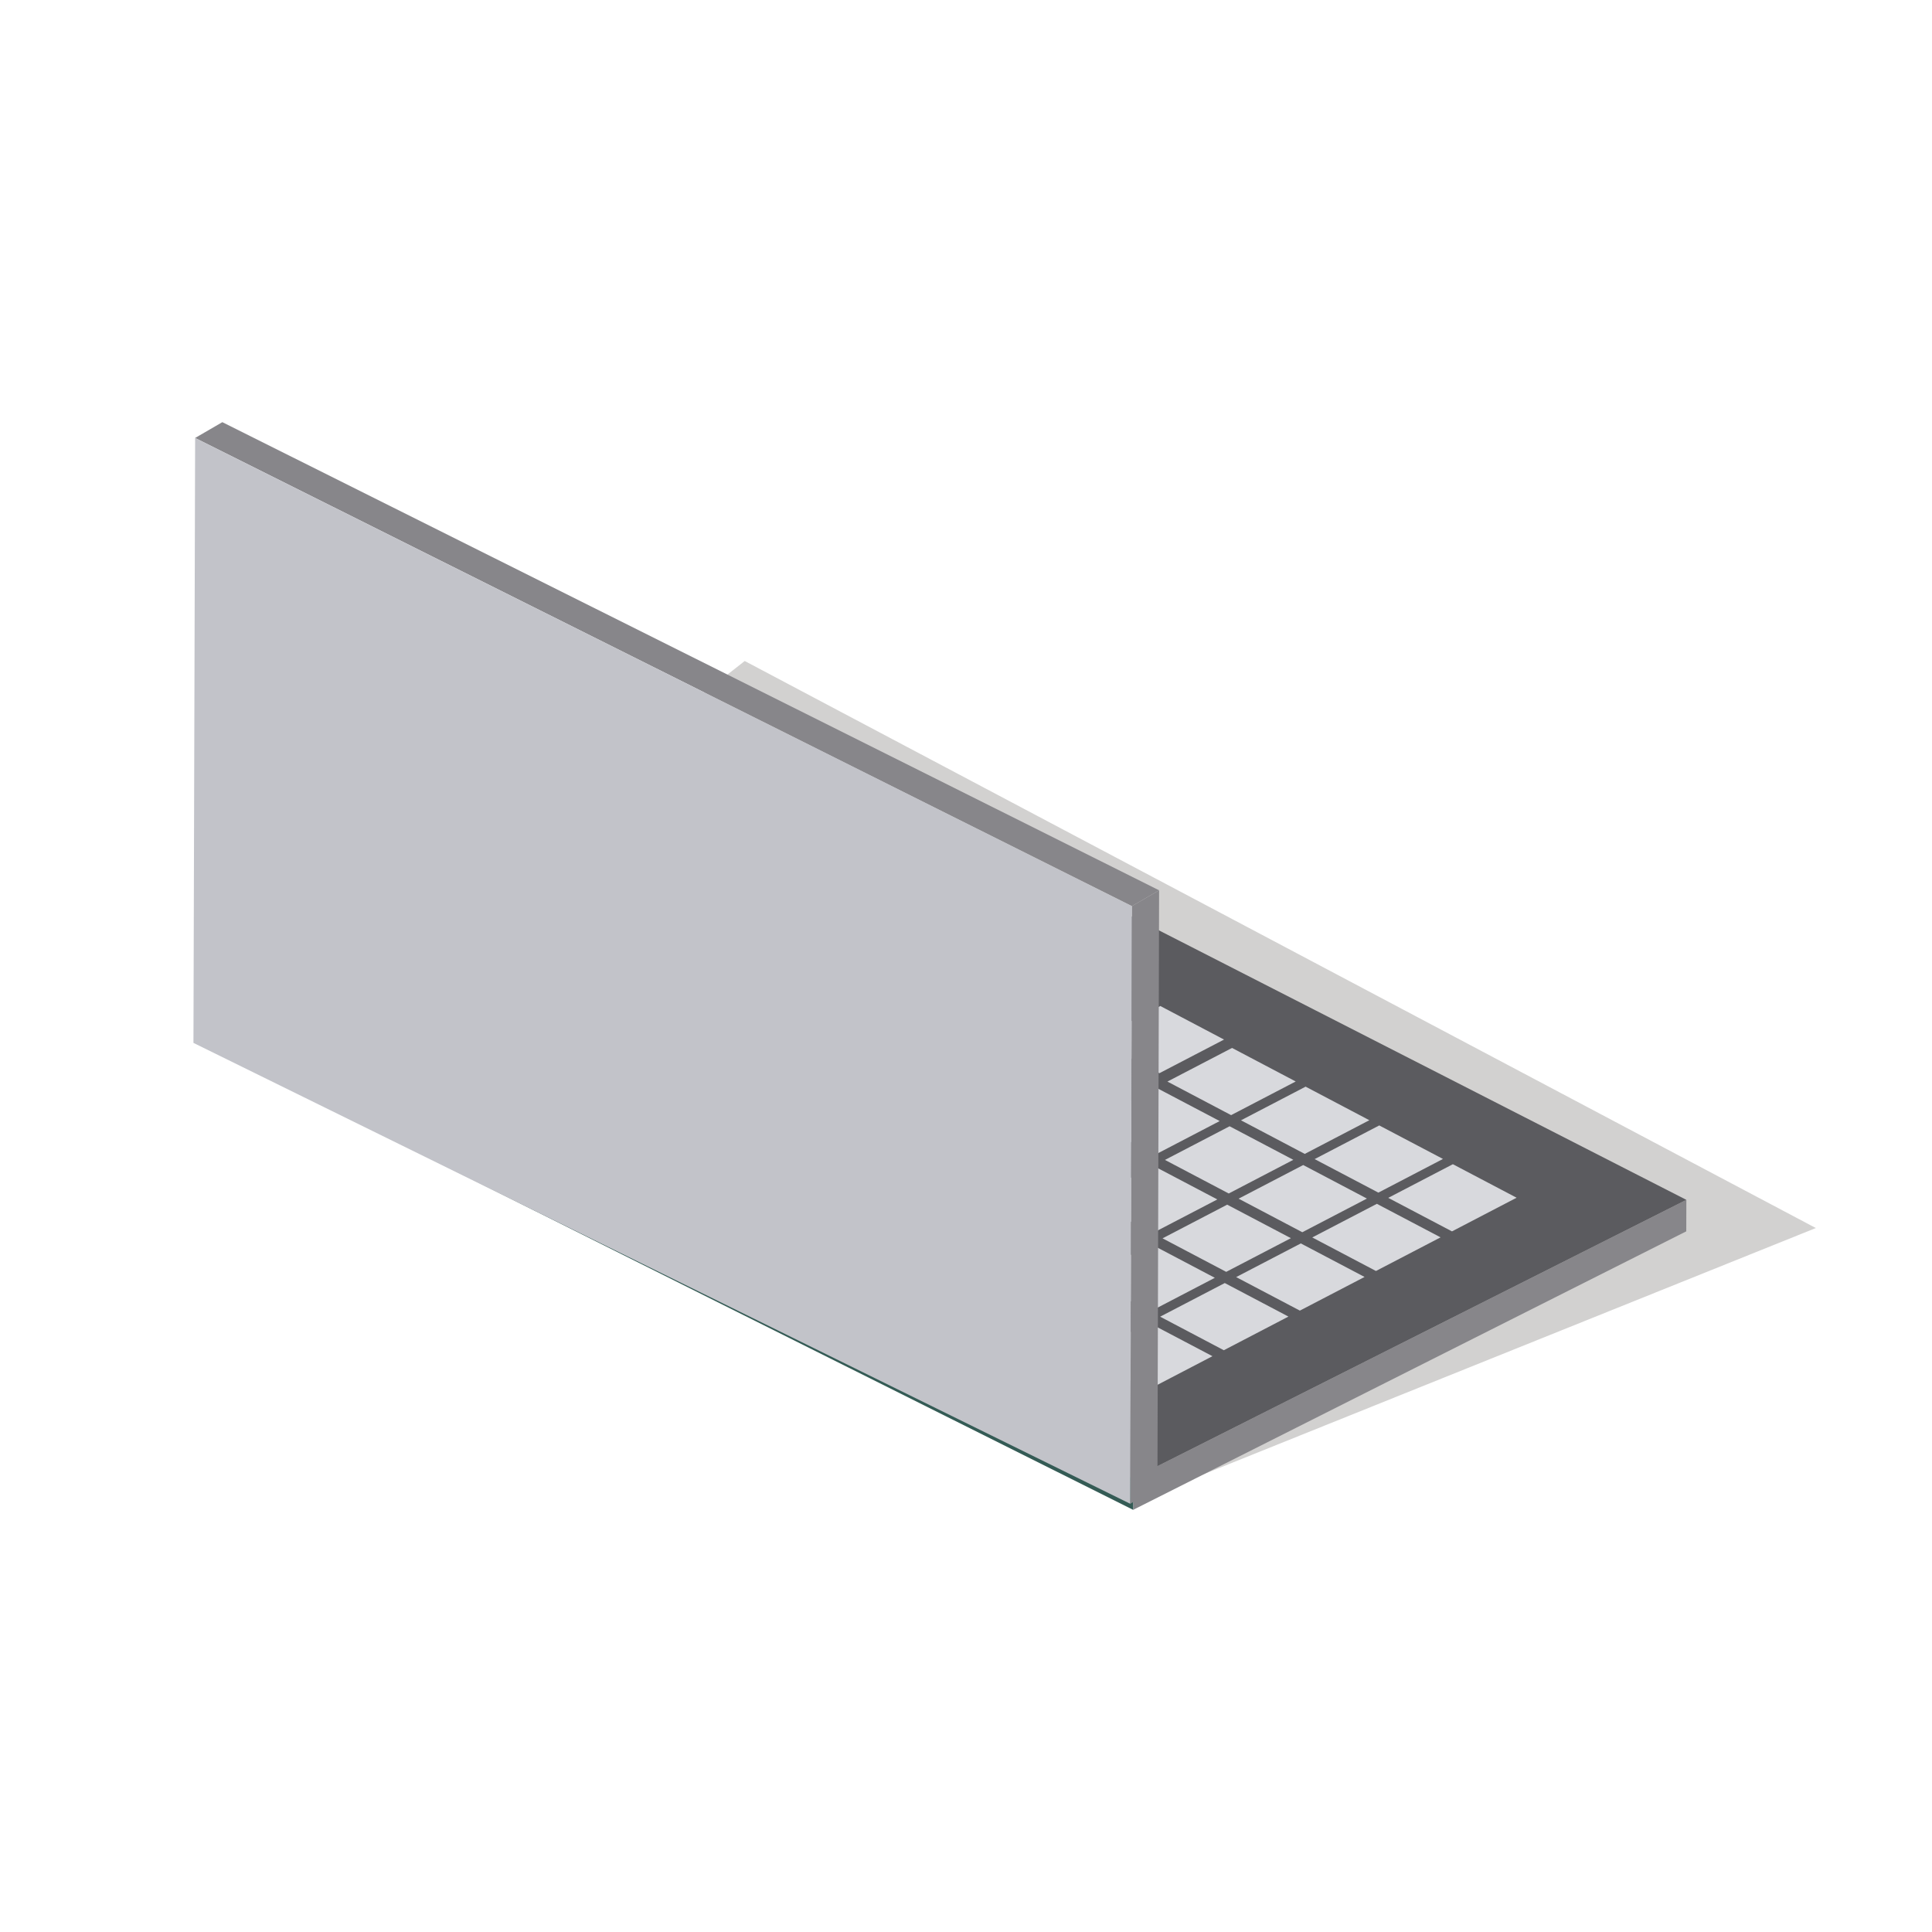 <?xml version="1.0" encoding="utf-8"?>
<!-- Generator: Adobe Illustrator 16.0.0, SVG Export Plug-In . SVG Version: 6.00 Build 0)  -->
<!DOCTYPE svg PUBLIC "-//W3C//DTD SVG 1.1//EN" "http://www.w3.org/Graphics/SVG/1.1/DTD/svg11.dtd">
<svg version="1.1" id="Camada_1" xmlns="http://www.w3.org/2000/svg" xmlns:xlink="http://www.w3.org/1999/xlink" x="0px" y="0px"
	 width="100px" height="100px" viewBox="0 0 100 100" enable-background="new 0 0 100 100" xml:space="preserve">
<g>
	<polygon opacity="0.2" fill="#211915" enable-background="new    " points="58.5,77.835 93.987,63.563 38.547,34.213 
		13.963,53.529 	"/>
	<g>
		<g>
			<g enable-background="new    ">
				<g>
					<polygon fill="#87868A" points="87.286,62.104 87.281,63.734 58.652,78.149 58.657,76.521 					"/>
				</g>
				<g>
					<polygon fill="#345B55" points="58.657,76.521 58.652,78.149 10.166,53.918 10.17,52.288 					"/>
				</g>
				<g>
					<polygon fill="#5B5B5F" points="87.286,62.104 58.657,76.521 10.17,52.288 36.918,36.368 					"/>
				</g>
			</g>
		</g>
	</g>
	<g>
		<polygon fill="#D8D9DD" points="56.113,70.201 59.411,71.939 62.756,70.196 59.458,68.461 		"/>
		<polygon fill="#D8D9DD" points="62.879,66.139 59.581,64.402 56.236,66.146 59.535,67.882 		"/>
		<polygon fill="#D8D9DD" points="60.049,68.151 63.345,69.888 66.689,68.146 63.394,66.41 		"/>
		<polygon fill="#D8D9DD" points="63.008,62.083 59.707,60.346 56.36,62.09 59.66,63.826 		"/>
		<polygon fill="#D8D9DD" points="63.468,65.831 66.816,64.088 63.519,62.353 60.173,64.096 		"/>
		<polygon fill="#D8D9DD" points="63.983,66.102 67.281,67.837 70.629,66.095 67.33,64.359 		"/>
		<polygon fill="#D8D9DD" points="63.131,58.026 59.833,56.291 56.488,58.032 59.787,59.769 		"/>
		<polygon fill="#D8D9DD" points="63.644,58.295 60.298,60.037 63.599,61.775 66.942,60.032 		"/>
		<polygon fill="#D8D9DD" points="70.752,62.038 67.454,60.302 64.11,62.043 67.407,63.78 		"/>
		<polygon fill="#D8D9DD" points="67.922,64.05 71.219,65.786 74.564,64.045 71.266,62.31 		"/>
		<polygon fill="#D8D9DD" points="63.722,57.719 67.066,55.977 63.77,54.241 60.425,55.982 		"/>
		<polygon fill="#D8D9DD" points="67.534,59.726 70.877,57.982 67.578,56.245 64.233,57.987 		"/>
		<polygon fill="#D8D9DD" points="71.344,61.73 74.688,59.987 71.39,58.252 68.045,59.995 		"/>
		<polygon fill="#D8D9DD" points="75.2,60.259 71.855,62.001 75.154,63.736 78.499,61.994 		"/>
		<polygon fill="#D8D9DD" points="63.356,53.808 60.059,52.071 56.713,53.813 60.01,55.549 		"/>
	</g>
	<g>
		<g enable-background="new    ">
			<g>
				<polygon fill="#87868A" points="58.587,46.901 59.995,46.082 59.908,77.017 58.5,77.835 				"/>
			</g>
			<g>
				<polygon fill="#87868A" points="10.1,22.669 11.508,21.851 59.995,46.082 58.587,46.901 				"/>
			</g>
			<g>
				<polygon fill="#C2C3C9" points="58.587,46.901 58.5,77.835 10.013,53.98 10.1,22.669 				"/>
			</g>
		</g>
	</g>
</g>
</svg>
